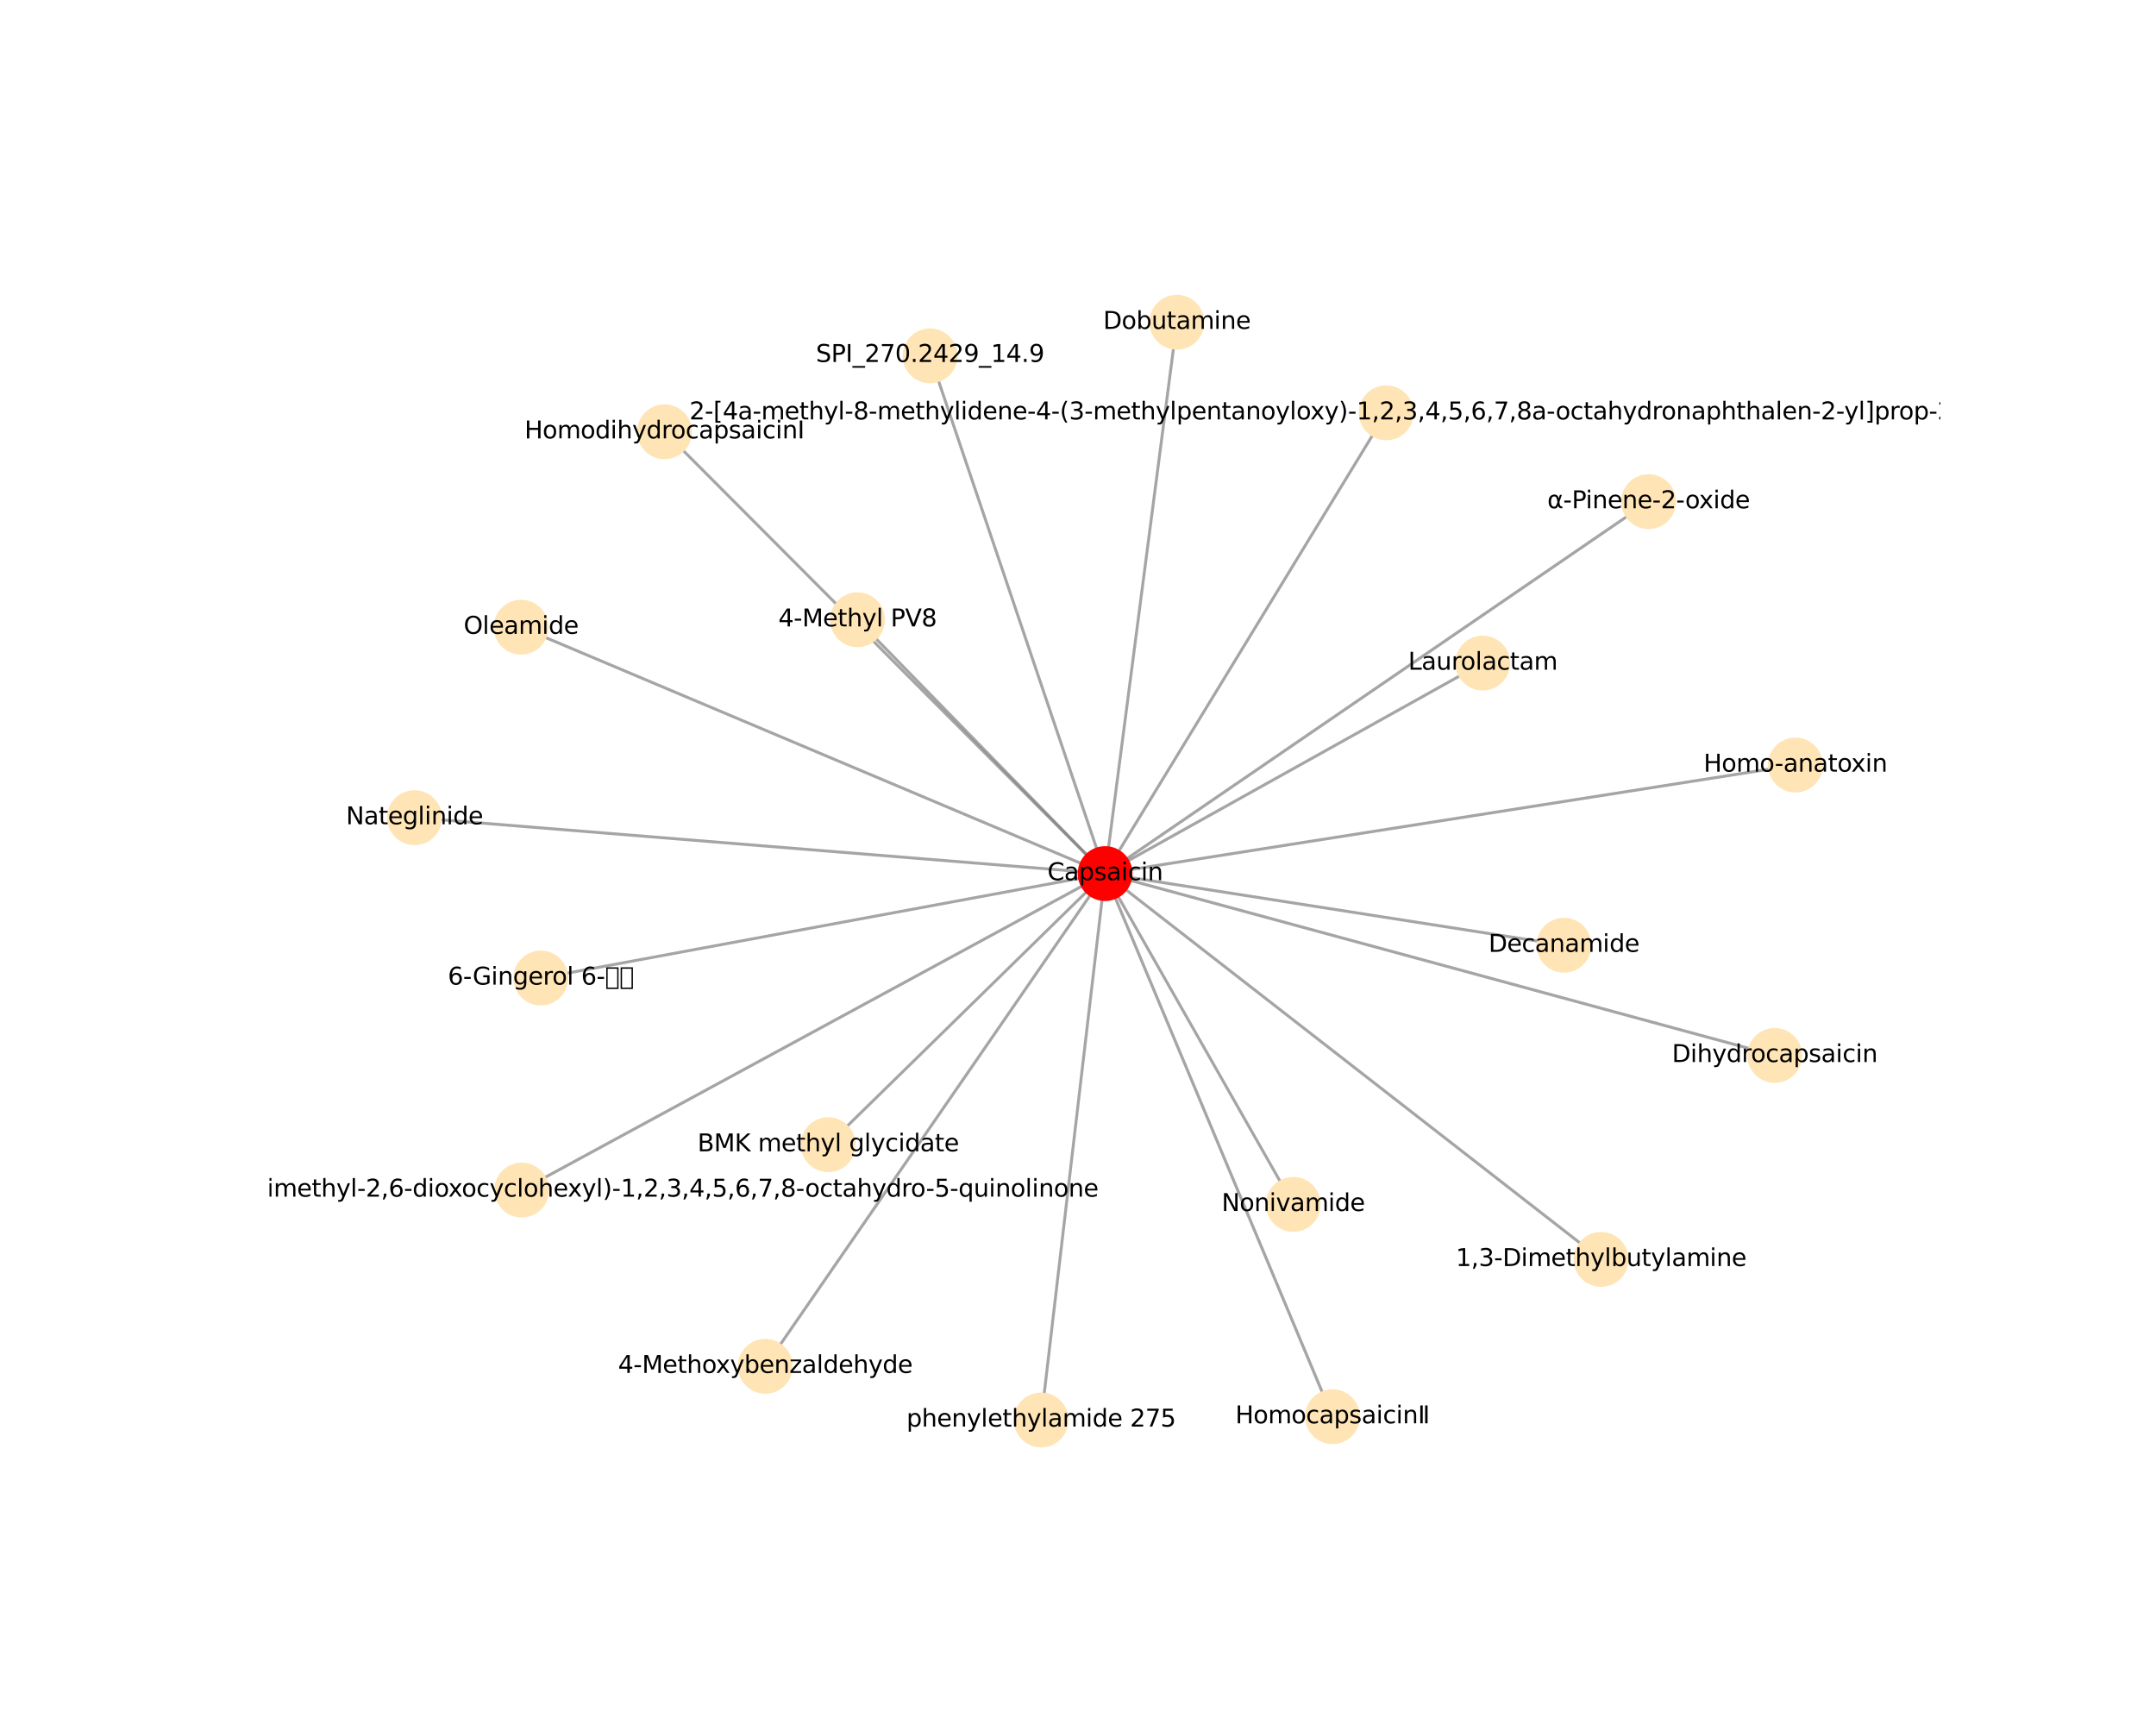<?xml version="1.0" encoding="utf-8" standalone="no"?>
<!DOCTYPE svg PUBLIC "-//W3C//DTD SVG 1.1//EN"
  "http://www.w3.org/Graphics/SVG/1.1/DTD/svg11.dtd">
<svg xmlns:xlink="http://www.w3.org/1999/xlink" width="720pt" height="576pt" viewBox="0 0 720 576" xmlns="http://www.w3.org/2000/svg" version="1.1">
 <defs>
  <style type="text/css">*{stroke-linejoin: round; stroke-linecap: butt}</style>
 </defs>
 <g id="figure_1">
  <g id="patch_1">
   <path d="M 0 576 
L 720 576 
L 720 0 
L 0 0 
z
" style="fill: #ffffff"/>
  </g>
  <g id="axes_1">
   <g id="LineCollection_1">
    <path d="M 369.059 291.703 
L 550.544 167.506 
" clip-path="url(#p7fc2956c83)" style="fill: none; stroke: #808080; stroke-opacity: 0.7; stroke-width: 0.997"/>
    <path d="M 369.059 291.703 
L 592.665 352.417 
" clip-path="url(#p7fc2956c83)" style="fill: none; stroke: #808080; stroke-opacity: 0.7; stroke-width: 0.996"/>
    <path d="M 369.059 291.703 
L 174.233 397.371 
" clip-path="url(#p7fc2956c83)" style="fill: none; stroke: #808080; stroke-opacity: 0.7; stroke-width: 0.993"/>
    <path d="M 369.059 291.703 
L 444.997 473.056 
" clip-path="url(#p7fc2956c83)" style="fill: none; stroke: #808080; stroke-opacity: 0.7; stroke-width: 0.992"/>
    <path d="M 369.059 291.703 
L 599.579 255.459 
" clip-path="url(#p7fc2956c83)" style="fill: none; stroke: #808080; stroke-opacity: 0.7; stroke-width: 0.989"/>
    <path d="M 369.059 291.703 
L 462.929 137.846 
" clip-path="url(#p7fc2956c83)" style="fill: none; stroke: #808080; stroke-opacity: 0.7; stroke-width: 0.987"/>
    <path d="M 369.059 291.703 
L 534.686 420.53 
" clip-path="url(#p7fc2956c83)" style="fill: none; stroke: #808080; stroke-opacity: 0.7; stroke-width: 0.987"/>
    <path d="M 369.059 291.703 
L 255.567 456.23 
" clip-path="url(#p7fc2956c83)" style="fill: none; stroke: #808080; stroke-opacity: 0.7; stroke-width: 0.987"/>
    <path d="M 369.059 291.703 
L 138.421 273.026 
" clip-path="url(#p7fc2956c83)" style="fill: none; stroke: #808080; stroke-opacity: 0.7; stroke-width: 0.986"/>
    <path d="M 369.059 291.703 
L 495.16 221.405 
" clip-path="url(#p7fc2956c83)" style="fill: none; stroke: #808080; stroke-opacity: 0.7; stroke-width: 0.984"/>
    <path d="M 369.059 291.703 
L 522.282 315.628 
" clip-path="url(#p7fc2956c83)" style="fill: none; stroke: #808080; stroke-opacity: 0.7; stroke-width: 0.983"/>
    <path d="M 369.059 291.703 
L 286.365 206.949 
" clip-path="url(#p7fc2956c83)" style="fill: none; stroke: #808080; stroke-opacity: 0.7; stroke-width: 0.983"/>
    <path d="M 369.059 291.703 
L 310.599 118.833 
" clip-path="url(#p7fc2956c83)" style="fill: none; stroke: #808080; stroke-opacity: 0.7; stroke-width: 0.983"/>
    <path d="M 369.059 291.703 
L 174.017 209.43 
" clip-path="url(#p7fc2956c83)" style="fill: none; stroke: #808080; stroke-opacity: 0.7; stroke-width: 0.982"/>
    <path d="M 369.059 291.703 
L 221.915 144.183 
" clip-path="url(#p7fc2956c83)" style="fill: none; stroke: #808080; stroke-opacity: 0.7; stroke-width: 0.982"/>
    <path d="M 369.059 291.703 
L 393.02 107.607 
" clip-path="url(#p7fc2956c83)" style="fill: none; stroke: #808080; stroke-opacity: 0.7; stroke-width: 0.977"/>
    <path d="M 369.059 291.703 
L 431.871 402.16 
" clip-path="url(#p7fc2956c83)" style="fill: none; stroke: #808080; stroke-opacity: 0.7; stroke-width: 0.976"/>
    <path d="M 369.059 291.703 
L 180.605 326.573 
" clip-path="url(#p7fc2956c83)" style="fill: none; stroke: #808080; stroke-opacity: 0.7; stroke-width: 0.974"/>
    <path d="M 369.059 291.703 
L 276.58 382.23 
" clip-path="url(#p7fc2956c83)" style="fill: none; stroke: #808080; stroke-opacity: 0.7; stroke-width: 0.974"/>
    <path d="M 369.059 291.703 
L 347.682 474.153 
" clip-path="url(#p7fc2956c83)" style="fill: none; stroke: #808080; stroke-opacity: 0.7; stroke-width: 0.973"/>
   </g>
   <g id="PathCollection_1">
    <defs>
     <path id="C0_0_fc628e49d2" d="M 0 8.66 
C 2.297 8.66 4.5 7.748 6.124 6.124 
C 7.748 4.5 8.66 2.297 8.66 -0 
C 8.66 -2.297 7.748 -4.5 6.124 -6.124 
C 4.5 -7.748 2.297 -8.66 0 -8.66 
C -2.297 -8.66 -4.5 -7.748 -6.124 -6.124 
C -7.748 -4.5 -8.66 -2.297 -8.66 0 
C -8.66 2.297 -7.748 4.5 -6.124 6.124 
C -4.5 7.748 -2.297 8.66 0 8.66 
z
"/>
    </defs>
    <g clip-path="url(#p7fc2956c83)">
     <use xlink:href="#C0_0_fc628e49d2" x="369.059" y="291.703" style="fill: #ff0000; stroke: #ff0000"/>
    </g>
    <g clip-path="url(#p7fc2956c83)">
     <use xlink:href="#C0_0_fc628e49d2" x="550.544" y="167.506" style="fill: #ffe4b5; stroke: #ffe4b5"/>
    </g>
    <g clip-path="url(#p7fc2956c83)">
     <use xlink:href="#C0_0_fc628e49d2" x="592.665" y="352.417" style="fill: #ffe4b5; stroke: #ffe4b5"/>
    </g>
    <g clip-path="url(#p7fc2956c83)">
     <use xlink:href="#C0_0_fc628e49d2" x="174.233" y="397.371" style="fill: #ffe4b5; stroke: #ffe4b5"/>
    </g>
    <g clip-path="url(#p7fc2956c83)">
     <use xlink:href="#C0_0_fc628e49d2" x="444.997" y="473.056" style="fill: #ffe4b5; stroke: #ffe4b5"/>
    </g>
    <g clip-path="url(#p7fc2956c83)">
     <use xlink:href="#C0_0_fc628e49d2" x="599.579" y="255.459" style="fill: #ffe4b5; stroke: #ffe4b5"/>
    </g>
    <g clip-path="url(#p7fc2956c83)">
     <use xlink:href="#C0_0_fc628e49d2" x="462.929" y="137.846" style="fill: #ffe4b5; stroke: #ffe4b5"/>
    </g>
    <g clip-path="url(#p7fc2956c83)">
     <use xlink:href="#C0_0_fc628e49d2" x="534.686" y="420.53" style="fill: #ffe4b5; stroke: #ffe4b5"/>
    </g>
    <g clip-path="url(#p7fc2956c83)">
     <use xlink:href="#C0_0_fc628e49d2" x="255.567" y="456.23" style="fill: #ffe4b5; stroke: #ffe4b5"/>
    </g>
    <g clip-path="url(#p7fc2956c83)">
     <use xlink:href="#C0_0_fc628e49d2" x="138.421" y="273.026" style="fill: #ffe4b5; stroke: #ffe4b5"/>
    </g>
    <g clip-path="url(#p7fc2956c83)">
     <use xlink:href="#C0_0_fc628e49d2" x="495.16" y="221.405" style="fill: #ffe4b5; stroke: #ffe4b5"/>
    </g>
    <g clip-path="url(#p7fc2956c83)">
     <use xlink:href="#C0_0_fc628e49d2" x="522.282" y="315.628" style="fill: #ffe4b5; stroke: #ffe4b5"/>
    </g>
    <g clip-path="url(#p7fc2956c83)">
     <use xlink:href="#C0_0_fc628e49d2" x="286.365" y="206.949" style="fill: #ffe4b5; stroke: #ffe4b5"/>
    </g>
    <g clip-path="url(#p7fc2956c83)">
     <use xlink:href="#C0_0_fc628e49d2" x="310.599" y="118.833" style="fill: #ffe4b5; stroke: #ffe4b5"/>
    </g>
    <g clip-path="url(#p7fc2956c83)">
     <use xlink:href="#C0_0_fc628e49d2" x="174.017" y="209.43" style="fill: #ffe4b5; stroke: #ffe4b5"/>
    </g>
    <g clip-path="url(#p7fc2956c83)">
     <use xlink:href="#C0_0_fc628e49d2" x="221.915" y="144.183" style="fill: #ffe4b5; stroke: #ffe4b5"/>
    </g>
    <g clip-path="url(#p7fc2956c83)">
     <use xlink:href="#C0_0_fc628e49d2" x="393.02" y="107.607" style="fill: #ffe4b5; stroke: #ffe4b5"/>
    </g>
    <g clip-path="url(#p7fc2956c83)">
     <use xlink:href="#C0_0_fc628e49d2" x="431.871" y="402.16" style="fill: #ffe4b5; stroke: #ffe4b5"/>
    </g>
    <g clip-path="url(#p7fc2956c83)">
     <use xlink:href="#C0_0_fc628e49d2" x="180.605" y="326.573" style="fill: #ffe4b5; stroke: #ffe4b5"/>
    </g>
    <g clip-path="url(#p7fc2956c83)">
     <use xlink:href="#C0_0_fc628e49d2" x="276.58" y="382.23" style="fill: #ffe4b5; stroke: #ffe4b5"/>
    </g>
    <g clip-path="url(#p7fc2956c83)">
     <use xlink:href="#C0_0_fc628e49d2" x="347.682" y="474.153" style="fill: #ffe4b5; stroke: #ffe4b5"/>
    </g>
   </g>
   <g id="text_1">
    <g clip-path="url(#p7fc2956c83)">
     <!-- Capsaicin -->
     <g transform="translate(349.784 293.911) scale(0.08 -0.08)">
      <defs>
       <path id="DejaVuSans-43" d="M 4122 4306 
L 4122 3641 
Q 3803 3938 3442 4084 
Q 3081 4231 2675 4231 
Q 1875 4231 1450 3742 
Q 1025 3253 1025 2328 
Q 1025 1406 1450 917 
Q 1875 428 2675 428 
Q 3081 428 3442 575 
Q 3803 722 4122 1019 
L 4122 359 
Q 3791 134 3420 21 
Q 3050 -91 2638 -91 
Q 1578 -91 968 557 
Q 359 1206 359 2328 
Q 359 3453 968 4101 
Q 1578 4750 2638 4750 
Q 3056 4750 3426 4639 
Q 3797 4528 4122 4306 
z
" transform="scale(0.016)"/>
       <path id="DejaVuSans-61" d="M 2194 1759 
Q 1497 1759 1228 1600 
Q 959 1441 959 1056 
Q 959 750 1161 570 
Q 1363 391 1709 391 
Q 2188 391 2477 730 
Q 2766 1069 2766 1631 
L 2766 1759 
L 2194 1759 
z
M 3341 1997 
L 3341 0 
L 2766 0 
L 2766 531 
Q 2569 213 2275 61 
Q 1981 -91 1556 -91 
Q 1019 -91 701 211 
Q 384 513 384 1019 
Q 384 1609 779 1909 
Q 1175 2209 1959 2209 
L 2766 2209 
L 2766 2266 
Q 2766 2663 2505 2880 
Q 2244 3097 1772 3097 
Q 1472 3097 1187 3025 
Q 903 2953 641 2809 
L 641 3341 
Q 956 3463 1253 3523 
Q 1550 3584 1831 3584 
Q 2591 3584 2966 3190 
Q 3341 2797 3341 1997 
z
" transform="scale(0.016)"/>
       <path id="DejaVuSans-70" d="M 1159 525 
L 1159 -1331 
L 581 -1331 
L 581 3500 
L 1159 3500 
L 1159 2969 
Q 1341 3281 1617 3432 
Q 1894 3584 2278 3584 
Q 2916 3584 3314 3078 
Q 3713 2572 3713 1747 
Q 3713 922 3314 415 
Q 2916 -91 2278 -91 
Q 1894 -91 1617 61 
Q 1341 213 1159 525 
z
M 3116 1747 
Q 3116 2381 2855 2742 
Q 2594 3103 2138 3103 
Q 1681 3103 1420 2742 
Q 1159 2381 1159 1747 
Q 1159 1113 1420 752 
Q 1681 391 2138 391 
Q 2594 391 2855 752 
Q 3116 1113 3116 1747 
z
" transform="scale(0.016)"/>
       <path id="DejaVuSans-73" d="M 2834 3397 
L 2834 2853 
Q 2591 2978 2328 3040 
Q 2066 3103 1784 3103 
Q 1356 3103 1142 2972 
Q 928 2841 928 2578 
Q 928 2378 1081 2264 
Q 1234 2150 1697 2047 
L 1894 2003 
Q 2506 1872 2764 1633 
Q 3022 1394 3022 966 
Q 3022 478 2636 193 
Q 2250 -91 1575 -91 
Q 1294 -91 989 -36 
Q 684 19 347 128 
L 347 722 
Q 666 556 975 473 
Q 1284 391 1588 391 
Q 1994 391 2212 530 
Q 2431 669 2431 922 
Q 2431 1156 2273 1281 
Q 2116 1406 1581 1522 
L 1381 1569 
Q 847 1681 609 1914 
Q 372 2147 372 2553 
Q 372 3047 722 3315 
Q 1072 3584 1716 3584 
Q 2034 3584 2315 3537 
Q 2597 3491 2834 3397 
z
" transform="scale(0.016)"/>
       <path id="DejaVuSans-69" d="M 603 3500 
L 1178 3500 
L 1178 0 
L 603 0 
L 603 3500 
z
M 603 4863 
L 1178 4863 
L 1178 4134 
L 603 4134 
L 603 4863 
z
" transform="scale(0.016)"/>
       <path id="DejaVuSans-63" d="M 3122 3366 
L 3122 2828 
Q 2878 2963 2633 3030 
Q 2388 3097 2138 3097 
Q 1578 3097 1268 2742 
Q 959 2388 959 1747 
Q 959 1106 1268 751 
Q 1578 397 2138 397 
Q 2388 397 2633 464 
Q 2878 531 3122 666 
L 3122 134 
Q 2881 22 2623 -34 
Q 2366 -91 2075 -91 
Q 1284 -91 818 406 
Q 353 903 353 1747 
Q 353 2603 823 3093 
Q 1294 3584 2113 3584 
Q 2378 3584 2631 3529 
Q 2884 3475 3122 3366 
z
" transform="scale(0.016)"/>
       <path id="DejaVuSans-6e" d="M 3513 2113 
L 3513 0 
L 2938 0 
L 2938 2094 
Q 2938 2591 2744 2837 
Q 2550 3084 2163 3084 
Q 1697 3084 1428 2787 
Q 1159 2491 1159 1978 
L 1159 0 
L 581 0 
L 581 3500 
L 1159 3500 
L 1159 2956 
Q 1366 3272 1645 3428 
Q 1925 3584 2291 3584 
Q 2894 3584 3203 3211 
Q 3513 2838 3513 2113 
z
" transform="scale(0.016)"/>
      </defs>
      <use xlink:href="#DejaVuSans-43"/>
      <use xlink:href="#DejaVuSans-61" x="69.824"/>
      <use xlink:href="#DejaVuSans-70" x="131.104"/>
      <use xlink:href="#DejaVuSans-73" x="194.58"/>
      <use xlink:href="#DejaVuSans-61" x="246.68"/>
      <use xlink:href="#DejaVuSans-69" x="307.959"/>
      <use xlink:href="#DejaVuSans-63" x="335.742"/>
      <use xlink:href="#DejaVuSans-69" x="390.723"/>
      <use xlink:href="#DejaVuSans-6e" x="418.506"/>
     </g>
    </g>
   </g>
   <g id="text_2">
    <g clip-path="url(#p7fc2956c83)">
     <!-- α-Pinene-2-oxide -->
     <g transform="translate(516.73 169.714) scale(0.08 -0.08)">
      <defs>
       <path id="DejaVuSans-3b1" d="M 2644 1628 
L 2506 2350 
Q 2366 3091 1809 3091 
Q 1391 3091 1200 2747 
Q 959 2316 959 1747 
Q 959 1059 1194 731 
Q 1431 397 1809 397 
Q 2228 397 2453 1063 
L 2644 1628 
z
M 2966 2584 
L 3275 3500 
L 3788 3500 
L 3147 1603 
L 3272 919 
Q 3300 766 3409 638 
Q 3538 488 3638 488 
L 3913 488 
L 3913 0 
L 3569 0 
Q 3275 0 3013 263 
Q 2884 394 2831 669 
Q 2688 322 2394 50 
Q 2256 -78 1809 -78 
Q 1075 -78 719 397 
Q 353 888 353 1747 
Q 353 2666 750 3097 
Q 1191 3578 1809 3578 
Q 2781 3578 2966 2584 
z
" transform="scale(0.016)"/>
       <path id="DejaVuSans-2d" d="M 313 2009 
L 1997 2009 
L 1997 1497 
L 313 1497 
L 313 2009 
z
" transform="scale(0.016)"/>
       <path id="DejaVuSans-50" d="M 1259 4147 
L 1259 2394 
L 2053 2394 
Q 2494 2394 2734 2622 
Q 2975 2850 2975 3272 
Q 2975 3691 2734 3919 
Q 2494 4147 2053 4147 
L 1259 4147 
z
M 628 4666 
L 2053 4666 
Q 2838 4666 3239 4311 
Q 3641 3956 3641 3272 
Q 3641 2581 3239 2228 
Q 2838 1875 2053 1875 
L 1259 1875 
L 1259 0 
L 628 0 
L 628 4666 
z
" transform="scale(0.016)"/>
       <path id="DejaVuSans-65" d="M 3597 1894 
L 3597 1613 
L 953 1613 
Q 991 1019 1311 708 
Q 1631 397 2203 397 
Q 2534 397 2845 478 
Q 3156 559 3463 722 
L 3463 178 
Q 3153 47 2828 -22 
Q 2503 -91 2169 -91 
Q 1331 -91 842 396 
Q 353 884 353 1716 
Q 353 2575 817 3079 
Q 1281 3584 2069 3584 
Q 2775 3584 3186 3129 
Q 3597 2675 3597 1894 
z
M 3022 2063 
Q 3016 2534 2758 2815 
Q 2500 3097 2075 3097 
Q 1594 3097 1305 2825 
Q 1016 2553 972 2059 
L 3022 2063 
z
" transform="scale(0.016)"/>
       <path id="DejaVuSans-32" d="M 1228 531 
L 3431 531 
L 3431 0 
L 469 0 
L 469 531 
Q 828 903 1448 1529 
Q 2069 2156 2228 2338 
Q 2531 2678 2651 2914 
Q 2772 3150 2772 3378 
Q 2772 3750 2511 3984 
Q 2250 4219 1831 4219 
Q 1534 4219 1204 4116 
Q 875 4013 500 3803 
L 500 4441 
Q 881 4594 1212 4672 
Q 1544 4750 1819 4750 
Q 2544 4750 2975 4387 
Q 3406 4025 3406 3419 
Q 3406 3131 3298 2873 
Q 3191 2616 2906 2266 
Q 2828 2175 2409 1742 
Q 1991 1309 1228 531 
z
" transform="scale(0.016)"/>
       <path id="DejaVuSans-6f" d="M 1959 3097 
Q 1497 3097 1228 2736 
Q 959 2375 959 1747 
Q 959 1119 1226 758 
Q 1494 397 1959 397 
Q 2419 397 2687 759 
Q 2956 1122 2956 1747 
Q 2956 2369 2687 2733 
Q 2419 3097 1959 3097 
z
M 1959 3584 
Q 2709 3584 3137 3096 
Q 3566 2609 3566 1747 
Q 3566 888 3137 398 
Q 2709 -91 1959 -91 
Q 1206 -91 779 398 
Q 353 888 353 1747 
Q 353 2609 779 3096 
Q 1206 3584 1959 3584 
z
" transform="scale(0.016)"/>
       <path id="DejaVuSans-78" d="M 3513 3500 
L 2247 1797 
L 3578 0 
L 2900 0 
L 1881 1375 
L 863 0 
L 184 0 
L 1544 1831 
L 300 3500 
L 978 3500 
L 1906 2253 
L 2834 3500 
L 3513 3500 
z
" transform="scale(0.016)"/>
       <path id="DejaVuSans-64" d="M 2906 2969 
L 2906 4863 
L 3481 4863 
L 3481 0 
L 2906 0 
L 2906 525 
Q 2725 213 2448 61 
Q 2172 -91 1784 -91 
Q 1150 -91 751 415 
Q 353 922 353 1747 
Q 353 2572 751 3078 
Q 1150 3584 1784 3584 
Q 2172 3584 2448 3432 
Q 2725 3281 2906 2969 
z
M 947 1747 
Q 947 1113 1208 752 
Q 1469 391 1925 391 
Q 2381 391 2643 752 
Q 2906 1113 2906 1747 
Q 2906 2381 2643 2742 
Q 2381 3103 1925 3103 
Q 1469 3103 1208 2742 
Q 947 2381 947 1747 
z
" transform="scale(0.016)"/>
      </defs>
      <use xlink:href="#DejaVuSans-3b1"/>
      <use xlink:href="#DejaVuSans-2d" x="65.918"/>
      <use xlink:href="#DejaVuSans-50" x="102.002"/>
      <use xlink:href="#DejaVuSans-69" x="160.055"/>
      <use xlink:href="#DejaVuSans-6e" x="187.838"/>
      <use xlink:href="#DejaVuSans-65" x="251.217"/>
      <use xlink:href="#DejaVuSans-6e" x="312.74"/>
      <use xlink:href="#DejaVuSans-65" x="376.119"/>
      <use xlink:href="#DejaVuSans-2d" x="437.643"/>
      <use xlink:href="#DejaVuSans-32" x="473.727"/>
      <use xlink:href="#DejaVuSans-2d" x="537.35"/>
      <use xlink:href="#DejaVuSans-6f" x="575.309"/>
      <use xlink:href="#DejaVuSans-78" x="633.365"/>
      <use xlink:href="#DejaVuSans-69" x="692.545"/>
      <use xlink:href="#DejaVuSans-64" x="720.328"/>
      <use xlink:href="#DejaVuSans-65" x="783.805"/>
     </g>
    </g>
   </g>
   <g id="text_3">
    <g clip-path="url(#p7fc2956c83)">
     <!-- Dihydrocapsaicin -->
     <g transform="translate(558.348 354.625) scale(0.08 -0.08)">
      <defs>
       <path id="DejaVuSans-44" d="M 1259 4147 
L 1259 519 
L 2022 519 
Q 2988 519 3436 956 
Q 3884 1394 3884 2338 
Q 3884 3275 3436 3711 
Q 2988 4147 2022 4147 
L 1259 4147 
z
M 628 4666 
L 1925 4666 
Q 3281 4666 3915 4102 
Q 4550 3538 4550 2338 
Q 4550 1131 3912 565 
Q 3275 0 1925 0 
L 628 0 
L 628 4666 
z
" transform="scale(0.016)"/>
       <path id="DejaVuSans-68" d="M 3513 2113 
L 3513 0 
L 2938 0 
L 2938 2094 
Q 2938 2591 2744 2837 
Q 2550 3084 2163 3084 
Q 1697 3084 1428 2787 
Q 1159 2491 1159 1978 
L 1159 0 
L 581 0 
L 581 4863 
L 1159 4863 
L 1159 2956 
Q 1366 3272 1645 3428 
Q 1925 3584 2291 3584 
Q 2894 3584 3203 3211 
Q 3513 2838 3513 2113 
z
" transform="scale(0.016)"/>
       <path id="DejaVuSans-79" d="M 2059 -325 
Q 1816 -950 1584 -1140 
Q 1353 -1331 966 -1331 
L 506 -1331 
L 506 -850 
L 844 -850 
Q 1081 -850 1212 -737 
Q 1344 -625 1503 -206 
L 1606 56 
L 191 3500 
L 800 3500 
L 1894 763 
L 2988 3500 
L 3597 3500 
L 2059 -325 
z
" transform="scale(0.016)"/>
       <path id="DejaVuSans-72" d="M 2631 2963 
Q 2534 3019 2420 3045 
Q 2306 3072 2169 3072 
Q 1681 3072 1420 2755 
Q 1159 2438 1159 1844 
L 1159 0 
L 581 0 
L 581 3500 
L 1159 3500 
L 1159 2956 
Q 1341 3275 1631 3429 
Q 1922 3584 2338 3584 
Q 2397 3584 2469 3576 
Q 2541 3569 2628 3553 
L 2631 2963 
z
" transform="scale(0.016)"/>
      </defs>
      <use xlink:href="#DejaVuSans-44"/>
      <use xlink:href="#DejaVuSans-69" x="77.002"/>
      <use xlink:href="#DejaVuSans-68" x="104.785"/>
      <use xlink:href="#DejaVuSans-79" x="168.164"/>
      <use xlink:href="#DejaVuSans-64" x="227.344"/>
      <use xlink:href="#DejaVuSans-72" x="290.82"/>
      <use xlink:href="#DejaVuSans-6f" x="329.684"/>
      <use xlink:href="#DejaVuSans-63" x="390.865"/>
      <use xlink:href="#DejaVuSans-61" x="445.846"/>
      <use xlink:href="#DejaVuSans-70" x="507.125"/>
      <use xlink:href="#DejaVuSans-73" x="570.602"/>
      <use xlink:href="#DejaVuSans-61" x="622.701"/>
      <use xlink:href="#DejaVuSans-69" x="683.98"/>
      <use xlink:href="#DejaVuSans-63" x="711.764"/>
      <use xlink:href="#DejaVuSans-69" x="766.744"/>
      <use xlink:href="#DejaVuSans-6e" x="794.527"/>
     </g>
    </g>
   </g>
   <g id="text_4">
    <g clip-path="url(#p7fc2956c83)">
     <!-- 7,7-dimethyl-3-spiro(4,4,-dimethyl-2,6-dioxocyclohexyl)-1,2,3,4,5,6,7,8-octahydro-5-quinolinone -->
     <g transform="translate(-18.329 399.579) scale(0.08 -0.08)">
      <defs>
       <path id="DejaVuSans-37" d="M 525 4666 
L 3525 4666 
L 3525 4397 
L 1831 0 
L 1172 0 
L 2766 4134 
L 525 4134 
L 525 4666 
z
" transform="scale(0.016)"/>
       <path id="DejaVuSans-2c" d="M 750 794 
L 1409 794 
L 1409 256 
L 897 -744 
L 494 -744 
L 750 256 
L 750 794 
z
" transform="scale(0.016)"/>
       <path id="DejaVuSans-6d" d="M 3328 2828 
Q 3544 3216 3844 3400 
Q 4144 3584 4550 3584 
Q 5097 3584 5394 3201 
Q 5691 2819 5691 2113 
L 5691 0 
L 5113 0 
L 5113 2094 
Q 5113 2597 4934 2840 
Q 4756 3084 4391 3084 
Q 3944 3084 3684 2787 
Q 3425 2491 3425 1978 
L 3425 0 
L 2847 0 
L 2847 2094 
Q 2847 2600 2669 2842 
Q 2491 3084 2119 3084 
Q 1678 3084 1418 2786 
Q 1159 2488 1159 1978 
L 1159 0 
L 581 0 
L 581 3500 
L 1159 3500 
L 1159 2956 
Q 1356 3278 1631 3431 
Q 1906 3584 2284 3584 
Q 2666 3584 2933 3390 
Q 3200 3197 3328 2828 
z
" transform="scale(0.016)"/>
       <path id="DejaVuSans-74" d="M 1172 4494 
L 1172 3500 
L 2356 3500 
L 2356 3053 
L 1172 3053 
L 1172 1153 
Q 1172 725 1289 603 
Q 1406 481 1766 481 
L 2356 481 
L 2356 0 
L 1766 0 
Q 1100 0 847 248 
Q 594 497 594 1153 
L 594 3053 
L 172 3053 
L 172 3500 
L 594 3500 
L 594 4494 
L 1172 4494 
z
" transform="scale(0.016)"/>
       <path id="DejaVuSans-6c" d="M 603 4863 
L 1178 4863 
L 1178 0 
L 603 0 
L 603 4863 
z
" transform="scale(0.016)"/>
       <path id="DejaVuSans-33" d="M 2597 2516 
Q 3050 2419 3304 2112 
Q 3559 1806 3559 1356 
Q 3559 666 3084 287 
Q 2609 -91 1734 -91 
Q 1441 -91 1130 -33 
Q 819 25 488 141 
L 488 750 
Q 750 597 1062 519 
Q 1375 441 1716 441 
Q 2309 441 2620 675 
Q 2931 909 2931 1356 
Q 2931 1769 2642 2001 
Q 2353 2234 1838 2234 
L 1294 2234 
L 1294 2753 
L 1863 2753 
Q 2328 2753 2575 2939 
Q 2822 3125 2822 3475 
Q 2822 3834 2567 4026 
Q 2313 4219 1838 4219 
Q 1578 4219 1281 4162 
Q 984 4106 628 3988 
L 628 4550 
Q 988 4650 1302 4700 
Q 1616 4750 1894 4750 
Q 2613 4750 3031 4423 
Q 3450 4097 3450 3541 
Q 3450 3153 3228 2886 
Q 3006 2619 2597 2516 
z
" transform="scale(0.016)"/>
       <path id="DejaVuSans-28" d="M 1984 4856 
Q 1566 4138 1362 3434 
Q 1159 2731 1159 2009 
Q 1159 1288 1364 580 
Q 1569 -128 1984 -844 
L 1484 -844 
Q 1016 -109 783 600 
Q 550 1309 550 2009 
Q 550 2706 781 3412 
Q 1013 4119 1484 4856 
L 1984 4856 
z
" transform="scale(0.016)"/>
       <path id="DejaVuSans-34" d="M 2419 4116 
L 825 1625 
L 2419 1625 
L 2419 4116 
z
M 2253 4666 
L 3047 4666 
L 3047 1625 
L 3713 1625 
L 3713 1100 
L 3047 1100 
L 3047 0 
L 2419 0 
L 2419 1100 
L 313 1100 
L 313 1709 
L 2253 4666 
z
" transform="scale(0.016)"/>
       <path id="DejaVuSans-36" d="M 2113 2584 
Q 1688 2584 1439 2293 
Q 1191 2003 1191 1497 
Q 1191 994 1439 701 
Q 1688 409 2113 409 
Q 2538 409 2786 701 
Q 3034 994 3034 1497 
Q 3034 2003 2786 2293 
Q 2538 2584 2113 2584 
z
M 3366 4563 
L 3366 3988 
Q 3128 4100 2886 4159 
Q 2644 4219 2406 4219 
Q 1781 4219 1451 3797 
Q 1122 3375 1075 2522 
Q 1259 2794 1537 2939 
Q 1816 3084 2150 3084 
Q 2853 3084 3261 2657 
Q 3669 2231 3669 1497 
Q 3669 778 3244 343 
Q 2819 -91 2113 -91 
Q 1303 -91 875 529 
Q 447 1150 447 2328 
Q 447 3434 972 4092 
Q 1497 4750 2381 4750 
Q 2619 4750 2861 4703 
Q 3103 4656 3366 4563 
z
" transform="scale(0.016)"/>
       <path id="DejaVuSans-29" d="M 513 4856 
L 1013 4856 
Q 1481 4119 1714 3412 
Q 1947 2706 1947 2009 
Q 1947 1309 1714 600 
Q 1481 -109 1013 -844 
L 513 -844 
Q 928 -128 1133 580 
Q 1338 1288 1338 2009 
Q 1338 2731 1133 3434 
Q 928 4138 513 4856 
z
" transform="scale(0.016)"/>
       <path id="DejaVuSans-31" d="M 794 531 
L 1825 531 
L 1825 4091 
L 703 3866 
L 703 4441 
L 1819 4666 
L 2450 4666 
L 2450 531 
L 3481 531 
L 3481 0 
L 794 0 
L 794 531 
z
" transform="scale(0.016)"/>
       <path id="DejaVuSans-35" d="M 691 4666 
L 3169 4666 
L 3169 4134 
L 1269 4134 
L 1269 2991 
Q 1406 3038 1543 3061 
Q 1681 3084 1819 3084 
Q 2600 3084 3056 2656 
Q 3513 2228 3513 1497 
Q 3513 744 3044 326 
Q 2575 -91 1722 -91 
Q 1428 -91 1123 -41 
Q 819 9 494 109 
L 494 744 
Q 775 591 1075 516 
Q 1375 441 1709 441 
Q 2250 441 2565 725 
Q 2881 1009 2881 1497 
Q 2881 1984 2565 2268 
Q 2250 2553 1709 2553 
Q 1456 2553 1204 2497 
Q 953 2441 691 2322 
L 691 4666 
z
" transform="scale(0.016)"/>
       <path id="DejaVuSans-38" d="M 2034 2216 
Q 1584 2216 1326 1975 
Q 1069 1734 1069 1313 
Q 1069 891 1326 650 
Q 1584 409 2034 409 
Q 2484 409 2743 651 
Q 3003 894 3003 1313 
Q 3003 1734 2745 1975 
Q 2488 2216 2034 2216 
z
M 1403 2484 
Q 997 2584 770 2862 
Q 544 3141 544 3541 
Q 544 4100 942 4425 
Q 1341 4750 2034 4750 
Q 2731 4750 3128 4425 
Q 3525 4100 3525 3541 
Q 3525 3141 3298 2862 
Q 3072 2584 2669 2484 
Q 3125 2378 3379 2068 
Q 3634 1759 3634 1313 
Q 3634 634 3220 271 
Q 2806 -91 2034 -91 
Q 1263 -91 848 271 
Q 434 634 434 1313 
Q 434 1759 690 2068 
Q 947 2378 1403 2484 
z
M 1172 3481 
Q 1172 3119 1398 2916 
Q 1625 2713 2034 2713 
Q 2441 2713 2670 2916 
Q 2900 3119 2900 3481 
Q 2900 3844 2670 4047 
Q 2441 4250 2034 4250 
Q 1625 4250 1398 4047 
Q 1172 3844 1172 3481 
z
" transform="scale(0.016)"/>
       <path id="DejaVuSans-71" d="M 947 1747 
Q 947 1113 1208 752 
Q 1469 391 1925 391 
Q 2381 391 2643 752 
Q 2906 1113 2906 1747 
Q 2906 2381 2643 2742 
Q 2381 3103 1925 3103 
Q 1469 3103 1208 2742 
Q 947 2381 947 1747 
z
M 2906 525 
Q 2725 213 2448 61 
Q 2172 -91 1784 -91 
Q 1150 -91 751 415 
Q 353 922 353 1747 
Q 353 2572 751 3078 
Q 1150 3584 1784 3584 
Q 2172 3584 2448 3432 
Q 2725 3281 2906 2969 
L 2906 3500 
L 3481 3500 
L 3481 -1331 
L 2906 -1331 
L 2906 525 
z
" transform="scale(0.016)"/>
       <path id="DejaVuSans-75" d="M 544 1381 
L 544 3500 
L 1119 3500 
L 1119 1403 
Q 1119 906 1312 657 
Q 1506 409 1894 409 
Q 2359 409 2629 706 
Q 2900 1003 2900 1516 
L 2900 3500 
L 3475 3500 
L 3475 0 
L 2900 0 
L 2900 538 
Q 2691 219 2414 64 
Q 2138 -91 1772 -91 
Q 1169 -91 856 284 
Q 544 659 544 1381 
z
M 1991 3584 
L 1991 3584 
z
" transform="scale(0.016)"/>
      </defs>
      <use xlink:href="#DejaVuSans-37"/>
      <use xlink:href="#DejaVuSans-2c" x="63.623"/>
      <use xlink:href="#DejaVuSans-37" x="95.41"/>
      <use xlink:href="#DejaVuSans-2d" x="159.033"/>
      <use xlink:href="#DejaVuSans-64" x="195.117"/>
      <use xlink:href="#DejaVuSans-69" x="258.594"/>
      <use xlink:href="#DejaVuSans-6d" x="286.377"/>
      <use xlink:href="#DejaVuSans-65" x="383.789"/>
      <use xlink:href="#DejaVuSans-74" x="445.312"/>
      <use xlink:href="#DejaVuSans-68" x="484.521"/>
      <use xlink:href="#DejaVuSans-79" x="547.9"/>
      <use xlink:href="#DejaVuSans-6c" x="607.08"/>
      <use xlink:href="#DejaVuSans-2d" x="634.863"/>
      <use xlink:href="#DejaVuSans-33" x="670.947"/>
      <use xlink:href="#DejaVuSans-2d" x="734.57"/>
      <use xlink:href="#DejaVuSans-73" x="770.654"/>
      <use xlink:href="#DejaVuSans-70" x="822.754"/>
      <use xlink:href="#DejaVuSans-69" x="886.23"/>
      <use xlink:href="#DejaVuSans-72" x="914.014"/>
      <use xlink:href="#DejaVuSans-6f" x="952.877"/>
      <use xlink:href="#DejaVuSans-28" x="1014.059"/>
      <use xlink:href="#DejaVuSans-34" x="1053.072"/>
      <use xlink:href="#DejaVuSans-2c" x="1116.695"/>
      <use xlink:href="#DejaVuSans-34" x="1148.482"/>
      <use xlink:href="#DejaVuSans-2c" x="1212.105"/>
      <use xlink:href="#DejaVuSans-2d" x="1243.893"/>
      <use xlink:href="#DejaVuSans-64" x="1279.977"/>
      <use xlink:href="#DejaVuSans-69" x="1343.453"/>
      <use xlink:href="#DejaVuSans-6d" x="1371.236"/>
      <use xlink:href="#DejaVuSans-65" x="1468.648"/>
      <use xlink:href="#DejaVuSans-74" x="1530.172"/>
      <use xlink:href="#DejaVuSans-68" x="1569.381"/>
      <use xlink:href="#DejaVuSans-79" x="1632.76"/>
      <use xlink:href="#DejaVuSans-6c" x="1691.939"/>
      <use xlink:href="#DejaVuSans-2d" x="1719.723"/>
      <use xlink:href="#DejaVuSans-32" x="1755.807"/>
      <use xlink:href="#DejaVuSans-2c" x="1819.43"/>
      <use xlink:href="#DejaVuSans-36" x="1851.217"/>
      <use xlink:href="#DejaVuSans-2d" x="1914.84"/>
      <use xlink:href="#DejaVuSans-64" x="1950.924"/>
      <use xlink:href="#DejaVuSans-69" x="2014.4"/>
      <use xlink:href="#DejaVuSans-6f" x="2042.184"/>
      <use xlink:href="#DejaVuSans-78" x="2100.24"/>
      <use xlink:href="#DejaVuSans-6f" x="2156.295"/>
      <use xlink:href="#DejaVuSans-63" x="2217.477"/>
      <use xlink:href="#DejaVuSans-79" x="2272.457"/>
      <use xlink:href="#DejaVuSans-63" x="2331.637"/>
      <use xlink:href="#DejaVuSans-6c" x="2386.617"/>
      <use xlink:href="#DejaVuSans-6f" x="2414.4"/>
      <use xlink:href="#DejaVuSans-68" x="2475.582"/>
      <use xlink:href="#DejaVuSans-65" x="2538.961"/>
      <use xlink:href="#DejaVuSans-78" x="2598.734"/>
      <use xlink:href="#DejaVuSans-79" x="2657.914"/>
      <use xlink:href="#DejaVuSans-6c" x="2717.094"/>
      <use xlink:href="#DejaVuSans-29" x="2744.877"/>
      <use xlink:href="#DejaVuSans-2d" x="2783.891"/>
      <use xlink:href="#DejaVuSans-31" x="2819.975"/>
      <use xlink:href="#DejaVuSans-2c" x="2883.598"/>
      <use xlink:href="#DejaVuSans-32" x="2915.385"/>
      <use xlink:href="#DejaVuSans-2c" x="2979.008"/>
      <use xlink:href="#DejaVuSans-33" x="3010.795"/>
      <use xlink:href="#DejaVuSans-2c" x="3074.418"/>
      <use xlink:href="#DejaVuSans-34" x="3106.205"/>
      <use xlink:href="#DejaVuSans-2c" x="3169.828"/>
      <use xlink:href="#DejaVuSans-35" x="3201.615"/>
      <use xlink:href="#DejaVuSans-2c" x="3265.238"/>
      <use xlink:href="#DejaVuSans-36" x="3297.025"/>
      <use xlink:href="#DejaVuSans-2c" x="3360.648"/>
      <use xlink:href="#DejaVuSans-37" x="3392.436"/>
      <use xlink:href="#DejaVuSans-2c" x="3456.059"/>
      <use xlink:href="#DejaVuSans-38" x="3487.846"/>
      <use xlink:href="#DejaVuSans-2d" x="3551.469"/>
      <use xlink:href="#DejaVuSans-6f" x="3589.428"/>
      <use xlink:href="#DejaVuSans-63" x="3650.609"/>
      <use xlink:href="#DejaVuSans-74" x="3705.59"/>
      <use xlink:href="#DejaVuSans-61" x="3744.799"/>
      <use xlink:href="#DejaVuSans-68" x="3806.078"/>
      <use xlink:href="#DejaVuSans-79" x="3869.457"/>
      <use xlink:href="#DejaVuSans-64" x="3928.637"/>
      <use xlink:href="#DejaVuSans-72" x="3992.113"/>
      <use xlink:href="#DejaVuSans-6f" x="4030.977"/>
      <use xlink:href="#DejaVuSans-2d" x="4094.033"/>
      <use xlink:href="#DejaVuSans-35" x="4130.117"/>
      <use xlink:href="#DejaVuSans-2d" x="4193.74"/>
      <use xlink:href="#DejaVuSans-71" x="4229.824"/>
      <use xlink:href="#DejaVuSans-75" x="4293.301"/>
      <use xlink:href="#DejaVuSans-69" x="4356.68"/>
      <use xlink:href="#DejaVuSans-6e" x="4384.463"/>
      <use xlink:href="#DejaVuSans-6f" x="4447.842"/>
      <use xlink:href="#DejaVuSans-6c" x="4509.023"/>
      <use xlink:href="#DejaVuSans-69" x="4536.807"/>
      <use xlink:href="#DejaVuSans-6e" x="4564.59"/>
      <use xlink:href="#DejaVuSans-6f" x="4627.969"/>
      <use xlink:href="#DejaVuSans-6e" x="4689.15"/>
      <use xlink:href="#DejaVuSans-65" x="4752.529"/>
     </g>
    </g>
   </g>
   <g id="text_5">
    <g clip-path="url(#p7fc2956c83)">
     <!-- HomocapsaicinⅡ -->
     <g transform="translate(412.547 475.263) scale(0.08 -0.08)">
      <defs>
       <path id="DejaVuSans-48" d="M 628 4666 
L 1259 4666 
L 1259 2753 
L 3553 2753 
L 3553 4666 
L 4184 4666 
L 4184 0 
L 3553 0 
L 3553 2222 
L 1259 2222 
L 1259 0 
L 628 0 
L 628 4666 
z
" transform="scale(0.016)"/>
       <path id="DejaVuSans-2161" d="M 628 4666 
L 1259 4666 
L 1259 0 
L 628 0 
L 628 4666 
z
M 1892 4666 
L 2523 4666 
L 2523 0 
L 1892 0 
L 1892 4666 
z
" transform="scale(0.016)"/>
      </defs>
      <use xlink:href="#DejaVuSans-48"/>
      <use xlink:href="#DejaVuSans-6f" x="75.195"/>
      <use xlink:href="#DejaVuSans-6d" x="136.377"/>
      <use xlink:href="#DejaVuSans-6f" x="233.789"/>
      <use xlink:href="#DejaVuSans-63" x="294.971"/>
      <use xlink:href="#DejaVuSans-61" x="349.951"/>
      <use xlink:href="#DejaVuSans-70" x="411.23"/>
      <use xlink:href="#DejaVuSans-73" x="474.707"/>
      <use xlink:href="#DejaVuSans-61" x="526.807"/>
      <use xlink:href="#DejaVuSans-69" x="588.086"/>
      <use xlink:href="#DejaVuSans-63" x="615.869"/>
      <use xlink:href="#DejaVuSans-69" x="670.85"/>
      <use xlink:href="#DejaVuSans-6e" x="698.633"/>
      <use xlink:href="#DejaVuSans-2161" x="762.012"/>
     </g>
    </g>
   </g>
   <g id="text_6">
    <g clip-path="url(#p7fc2956c83)">
     <!-- Homo-anatoxin -->
     <g transform="translate(568.919 257.666) scale(0.08 -0.08)">
      <use xlink:href="#DejaVuSans-48"/>
      <use xlink:href="#DejaVuSans-6f" x="75.195"/>
      <use xlink:href="#DejaVuSans-6d" x="136.377"/>
      <use xlink:href="#DejaVuSans-6f" x="233.789"/>
      <use xlink:href="#DejaVuSans-2d" x="296.846"/>
      <use xlink:href="#DejaVuSans-61" x="332.93"/>
      <use xlink:href="#DejaVuSans-6e" x="394.209"/>
      <use xlink:href="#DejaVuSans-61" x="457.588"/>
      <use xlink:href="#DejaVuSans-74" x="518.867"/>
      <use xlink:href="#DejaVuSans-6f" x="558.076"/>
      <use xlink:href="#DejaVuSans-78" x="616.133"/>
      <use xlink:href="#DejaVuSans-69" x="675.312"/>
      <use xlink:href="#DejaVuSans-6e" x="703.096"/>
     </g>
    </g>
   </g>
   <g id="text_7">
    <g clip-path="url(#p7fc2956c83)">
     <!-- 2-[4a-methyl-8-methylidene-4-(3-methylpentanoyloxy)-1,2,3,4,5,6,7,8a-octahydronaphthalen-2-yl]prop-2-enoic acid -->
     <g transform="translate(230.226 140.053) scale(0.08 -0.08)">
      <defs>
       <path id="DejaVuSans-5b" d="M 550 4863 
L 1875 4863 
L 1875 4416 
L 1125 4416 
L 1125 -397 
L 1875 -397 
L 1875 -844 
L 550 -844 
L 550 4863 
z
" transform="scale(0.016)"/>
       <path id="DejaVuSans-5d" d="M 1947 4863 
L 1947 -844 
L 622 -844 
L 622 -397 
L 1369 -397 
L 1369 4416 
L 622 4416 
L 622 4863 
L 1947 4863 
z
" transform="scale(0.016)"/>
       <path id="DejaVuSans-20" transform="scale(0.016)"/>
      </defs>
      <use xlink:href="#DejaVuSans-32"/>
      <use xlink:href="#DejaVuSans-2d" x="63.623"/>
      <use xlink:href="#DejaVuSans-5b" x="99.707"/>
      <use xlink:href="#DejaVuSans-34" x="138.721"/>
      <use xlink:href="#DejaVuSans-61" x="202.344"/>
      <use xlink:href="#DejaVuSans-2d" x="263.623"/>
      <use xlink:href="#DejaVuSans-6d" x="299.707"/>
      <use xlink:href="#DejaVuSans-65" x="397.119"/>
      <use xlink:href="#DejaVuSans-74" x="458.643"/>
      <use xlink:href="#DejaVuSans-68" x="497.852"/>
      <use xlink:href="#DejaVuSans-79" x="561.23"/>
      <use xlink:href="#DejaVuSans-6c" x="620.41"/>
      <use xlink:href="#DejaVuSans-2d" x="648.193"/>
      <use xlink:href="#DejaVuSans-38" x="684.277"/>
      <use xlink:href="#DejaVuSans-2d" x="747.9"/>
      <use xlink:href="#DejaVuSans-6d" x="783.984"/>
      <use xlink:href="#DejaVuSans-65" x="881.396"/>
      <use xlink:href="#DejaVuSans-74" x="942.92"/>
      <use xlink:href="#DejaVuSans-68" x="982.129"/>
      <use xlink:href="#DejaVuSans-79" x="1045.508"/>
      <use xlink:href="#DejaVuSans-6c" x="1104.688"/>
      <use xlink:href="#DejaVuSans-69" x="1132.471"/>
      <use xlink:href="#DejaVuSans-64" x="1160.254"/>
      <use xlink:href="#DejaVuSans-65" x="1223.73"/>
      <use xlink:href="#DejaVuSans-6e" x="1285.254"/>
      <use xlink:href="#DejaVuSans-65" x="1348.633"/>
      <use xlink:href="#DejaVuSans-2d" x="1410.156"/>
      <use xlink:href="#DejaVuSans-34" x="1446.24"/>
      <use xlink:href="#DejaVuSans-2d" x="1509.863"/>
      <use xlink:href="#DejaVuSans-28" x="1545.947"/>
      <use xlink:href="#DejaVuSans-33" x="1584.961"/>
      <use xlink:href="#DejaVuSans-2d" x="1648.584"/>
      <use xlink:href="#DejaVuSans-6d" x="1684.668"/>
      <use xlink:href="#DejaVuSans-65" x="1782.08"/>
      <use xlink:href="#DejaVuSans-74" x="1843.604"/>
      <use xlink:href="#DejaVuSans-68" x="1882.812"/>
      <use xlink:href="#DejaVuSans-79" x="1946.191"/>
      <use xlink:href="#DejaVuSans-6c" x="2005.371"/>
      <use xlink:href="#DejaVuSans-70" x="2033.154"/>
      <use xlink:href="#DejaVuSans-65" x="2096.631"/>
      <use xlink:href="#DejaVuSans-6e" x="2158.154"/>
      <use xlink:href="#DejaVuSans-74" x="2221.533"/>
      <use xlink:href="#DejaVuSans-61" x="2260.742"/>
      <use xlink:href="#DejaVuSans-6e" x="2322.021"/>
      <use xlink:href="#DejaVuSans-6f" x="2385.4"/>
      <use xlink:href="#DejaVuSans-79" x="2446.582"/>
      <use xlink:href="#DejaVuSans-6c" x="2505.762"/>
      <use xlink:href="#DejaVuSans-6f" x="2533.545"/>
      <use xlink:href="#DejaVuSans-78" x="2591.602"/>
      <use xlink:href="#DejaVuSans-79" x="2650.781"/>
      <use xlink:href="#DejaVuSans-29" x="2709.961"/>
      <use xlink:href="#DejaVuSans-2d" x="2748.975"/>
      <use xlink:href="#DejaVuSans-31" x="2785.059"/>
      <use xlink:href="#DejaVuSans-2c" x="2848.682"/>
      <use xlink:href="#DejaVuSans-32" x="2880.469"/>
      <use xlink:href="#DejaVuSans-2c" x="2944.092"/>
      <use xlink:href="#DejaVuSans-33" x="2975.879"/>
      <use xlink:href="#DejaVuSans-2c" x="3039.502"/>
      <use xlink:href="#DejaVuSans-34" x="3071.289"/>
      <use xlink:href="#DejaVuSans-2c" x="3134.912"/>
      <use xlink:href="#DejaVuSans-35" x="3166.699"/>
      <use xlink:href="#DejaVuSans-2c" x="3230.322"/>
      <use xlink:href="#DejaVuSans-36" x="3262.109"/>
      <use xlink:href="#DejaVuSans-2c" x="3325.732"/>
      <use xlink:href="#DejaVuSans-37" x="3357.52"/>
      <use xlink:href="#DejaVuSans-2c" x="3421.143"/>
      <use xlink:href="#DejaVuSans-38" x="3452.93"/>
      <use xlink:href="#DejaVuSans-61" x="3516.553"/>
      <use xlink:href="#DejaVuSans-2d" x="3577.832"/>
      <use xlink:href="#DejaVuSans-6f" x="3615.791"/>
      <use xlink:href="#DejaVuSans-63" x="3676.973"/>
      <use xlink:href="#DejaVuSans-74" x="3731.953"/>
      <use xlink:href="#DejaVuSans-61" x="3771.162"/>
      <use xlink:href="#DejaVuSans-68" x="3832.441"/>
      <use xlink:href="#DejaVuSans-79" x="3895.82"/>
      <use xlink:href="#DejaVuSans-64" x="3955"/>
      <use xlink:href="#DejaVuSans-72" x="4018.477"/>
      <use xlink:href="#DejaVuSans-6f" x="4057.34"/>
      <use xlink:href="#DejaVuSans-6e" x="4118.521"/>
      <use xlink:href="#DejaVuSans-61" x="4181.9"/>
      <use xlink:href="#DejaVuSans-70" x="4243.18"/>
      <use xlink:href="#DejaVuSans-68" x="4306.656"/>
      <use xlink:href="#DejaVuSans-74" x="4370.035"/>
      <use xlink:href="#DejaVuSans-68" x="4409.244"/>
      <use xlink:href="#DejaVuSans-61" x="4472.623"/>
      <use xlink:href="#DejaVuSans-6c" x="4533.902"/>
      <use xlink:href="#DejaVuSans-65" x="4561.686"/>
      <use xlink:href="#DejaVuSans-6e" x="4623.209"/>
      <use xlink:href="#DejaVuSans-2d" x="4686.588"/>
      <use xlink:href="#DejaVuSans-32" x="4722.672"/>
      <use xlink:href="#DejaVuSans-2d" x="4786.295"/>
      <use xlink:href="#DejaVuSans-79" x="4820.629"/>
      <use xlink:href="#DejaVuSans-6c" x="4879.809"/>
      <use xlink:href="#DejaVuSans-5d" x="4907.592"/>
      <use xlink:href="#DejaVuSans-70" x="4946.605"/>
      <use xlink:href="#DejaVuSans-72" x="5010.082"/>
      <use xlink:href="#DejaVuSans-6f" x="5048.945"/>
      <use xlink:href="#DejaVuSans-70" x="5110.127"/>
      <use xlink:href="#DejaVuSans-2d" x="5173.604"/>
      <use xlink:href="#DejaVuSans-32" x="5209.688"/>
      <use xlink:href="#DejaVuSans-2d" x="5273.311"/>
      <use xlink:href="#DejaVuSans-65" x="5309.395"/>
      <use xlink:href="#DejaVuSans-6e" x="5370.918"/>
      <use xlink:href="#DejaVuSans-6f" x="5434.297"/>
      <use xlink:href="#DejaVuSans-69" x="5495.479"/>
      <use xlink:href="#DejaVuSans-63" x="5523.262"/>
      <use xlink:href="#DejaVuSans-20" x="5578.242"/>
      <use xlink:href="#DejaVuSans-61" x="5610.029"/>
      <use xlink:href="#DejaVuSans-63" x="5671.309"/>
      <use xlink:href="#DejaVuSans-69" x="5726.289"/>
      <use xlink:href="#DejaVuSans-64" x="5754.072"/>
     </g>
    </g>
   </g>
   <g id="text_8">
    <g clip-path="url(#p7fc2956c83)">
     <!-- 1,3-Dimethylbutylamine -->
     <g transform="translate(486.175 422.738) scale(0.08 -0.08)">
      <defs>
       <path id="DejaVuSans-62" d="M 3116 1747 
Q 3116 2381 2855 2742 
Q 2594 3103 2138 3103 
Q 1681 3103 1420 2742 
Q 1159 2381 1159 1747 
Q 1159 1113 1420 752 
Q 1681 391 2138 391 
Q 2594 391 2855 752 
Q 3116 1113 3116 1747 
z
M 1159 2969 
Q 1341 3281 1617 3432 
Q 1894 3584 2278 3584 
Q 2916 3584 3314 3078 
Q 3713 2572 3713 1747 
Q 3713 922 3314 415 
Q 2916 -91 2278 -91 
Q 1894 -91 1617 61 
Q 1341 213 1159 525 
L 1159 0 
L 581 0 
L 581 4863 
L 1159 4863 
L 1159 2969 
z
" transform="scale(0.016)"/>
      </defs>
      <use xlink:href="#DejaVuSans-31"/>
      <use xlink:href="#DejaVuSans-2c" x="63.623"/>
      <use xlink:href="#DejaVuSans-33" x="95.41"/>
      <use xlink:href="#DejaVuSans-2d" x="159.033"/>
      <use xlink:href="#DejaVuSans-44" x="195.117"/>
      <use xlink:href="#DejaVuSans-69" x="272.119"/>
      <use xlink:href="#DejaVuSans-6d" x="299.902"/>
      <use xlink:href="#DejaVuSans-65" x="397.314"/>
      <use xlink:href="#DejaVuSans-74" x="458.838"/>
      <use xlink:href="#DejaVuSans-68" x="498.047"/>
      <use xlink:href="#DejaVuSans-79" x="561.426"/>
      <use xlink:href="#DejaVuSans-6c" x="620.605"/>
      <use xlink:href="#DejaVuSans-62" x="648.389"/>
      <use xlink:href="#DejaVuSans-75" x="711.865"/>
      <use xlink:href="#DejaVuSans-74" x="775.244"/>
      <use xlink:href="#DejaVuSans-79" x="814.453"/>
      <use xlink:href="#DejaVuSans-6c" x="873.633"/>
      <use xlink:href="#DejaVuSans-61" x="901.416"/>
      <use xlink:href="#DejaVuSans-6d" x="962.695"/>
      <use xlink:href="#DejaVuSans-69" x="1060.107"/>
      <use xlink:href="#DejaVuSans-6e" x="1087.891"/>
      <use xlink:href="#DejaVuSans-65" x="1151.27"/>
     </g>
    </g>
   </g>
   <g id="text_9">
    <g clip-path="url(#p7fc2956c83)">
     <!-- 4-Methoxybenzaldehyde -->
     <g transform="translate(206.404 458.437) scale(0.08 -0.08)">
      <defs>
       <path id="DejaVuSans-4d" d="M 628 4666 
L 1569 4666 
L 2759 1491 
L 3956 4666 
L 4897 4666 
L 4897 0 
L 4281 0 
L 4281 4097 
L 3078 897 
L 2444 897 
L 1241 4097 
L 1241 0 
L 628 0 
L 628 4666 
z
" transform="scale(0.016)"/>
       <path id="DejaVuSans-7a" d="M 353 3500 
L 3084 3500 
L 3084 2975 
L 922 459 
L 3084 459 
L 3084 0 
L 275 0 
L 275 525 
L 2438 3041 
L 353 3041 
L 353 3500 
z
" transform="scale(0.016)"/>
      </defs>
      <use xlink:href="#DejaVuSans-34"/>
      <use xlink:href="#DejaVuSans-2d" x="63.623"/>
      <use xlink:href="#DejaVuSans-4d" x="99.707"/>
      <use xlink:href="#DejaVuSans-65" x="185.986"/>
      <use xlink:href="#DejaVuSans-74" x="247.51"/>
      <use xlink:href="#DejaVuSans-68" x="286.719"/>
      <use xlink:href="#DejaVuSans-6f" x="350.098"/>
      <use xlink:href="#DejaVuSans-78" x="408.154"/>
      <use xlink:href="#DejaVuSans-79" x="467.334"/>
      <use xlink:href="#DejaVuSans-62" x="526.514"/>
      <use xlink:href="#DejaVuSans-65" x="589.99"/>
      <use xlink:href="#DejaVuSans-6e" x="651.514"/>
      <use xlink:href="#DejaVuSans-7a" x="714.893"/>
      <use xlink:href="#DejaVuSans-61" x="767.383"/>
      <use xlink:href="#DejaVuSans-6c" x="828.662"/>
      <use xlink:href="#DejaVuSans-64" x="856.445"/>
      <use xlink:href="#DejaVuSans-65" x="919.922"/>
      <use xlink:href="#DejaVuSans-68" x="981.445"/>
      <use xlink:href="#DejaVuSans-79" x="1044.824"/>
      <use xlink:href="#DejaVuSans-64" x="1104.004"/>
      <use xlink:href="#DejaVuSans-65" x="1167.48"/>
     </g>
    </g>
   </g>
   <g id="text_10">
    <g clip-path="url(#p7fc2956c83)">
     <!-- Nateglinide -->
     <g transform="translate(115.54 275.233) scale(0.08 -0.08)">
      <defs>
       <path id="DejaVuSans-4e" d="M 628 4666 
L 1478 4666 
L 3547 763 
L 3547 4666 
L 4159 4666 
L 4159 0 
L 3309 0 
L 1241 3903 
L 1241 0 
L 628 0 
L 628 4666 
z
" transform="scale(0.016)"/>
       <path id="DejaVuSans-67" d="M 2906 1791 
Q 2906 2416 2648 2759 
Q 2391 3103 1925 3103 
Q 1463 3103 1205 2759 
Q 947 2416 947 1791 
Q 947 1169 1205 825 
Q 1463 481 1925 481 
Q 2391 481 2648 825 
Q 2906 1169 2906 1791 
z
M 3481 434 
Q 3481 -459 3084 -895 
Q 2688 -1331 1869 -1331 
Q 1566 -1331 1297 -1286 
Q 1028 -1241 775 -1147 
L 775 -588 
Q 1028 -725 1275 -790 
Q 1522 -856 1778 -856 
Q 2344 -856 2625 -561 
Q 2906 -266 2906 331 
L 2906 616 
Q 2728 306 2450 153 
Q 2172 0 1784 0 
Q 1141 0 747 490 
Q 353 981 353 1791 
Q 353 2603 747 3093 
Q 1141 3584 1784 3584 
Q 2172 3584 2450 3431 
Q 2728 3278 2906 2969 
L 2906 3500 
L 3481 3500 
L 3481 434 
z
" transform="scale(0.016)"/>
      </defs>
      <use xlink:href="#DejaVuSans-4e"/>
      <use xlink:href="#DejaVuSans-61" x="74.805"/>
      <use xlink:href="#DejaVuSans-74" x="136.084"/>
      <use xlink:href="#DejaVuSans-65" x="175.293"/>
      <use xlink:href="#DejaVuSans-67" x="236.816"/>
      <use xlink:href="#DejaVuSans-6c" x="300.293"/>
      <use xlink:href="#DejaVuSans-69" x="328.076"/>
      <use xlink:href="#DejaVuSans-6e" x="355.859"/>
      <use xlink:href="#DejaVuSans-69" x="419.238"/>
      <use xlink:href="#DejaVuSans-64" x="447.021"/>
      <use xlink:href="#DejaVuSans-65" x="510.498"/>
     </g>
    </g>
   </g>
   <g id="text_11">
    <g clip-path="url(#p7fc2956c83)">
     <!-- Laurolactam -->
     <g transform="translate(470.266 223.613) scale(0.08 -0.08)">
      <defs>
       <path id="DejaVuSans-4c" d="M 628 4666 
L 1259 4666 
L 1259 531 
L 3531 531 
L 3531 0 
L 628 0 
L 628 4666 
z
" transform="scale(0.016)"/>
      </defs>
      <use xlink:href="#DejaVuSans-4c"/>
      <use xlink:href="#DejaVuSans-61" x="55.713"/>
      <use xlink:href="#DejaVuSans-75" x="116.992"/>
      <use xlink:href="#DejaVuSans-72" x="180.371"/>
      <use xlink:href="#DejaVuSans-6f" x="219.234"/>
      <use xlink:href="#DejaVuSans-6c" x="280.416"/>
      <use xlink:href="#DejaVuSans-61" x="308.199"/>
      <use xlink:href="#DejaVuSans-63" x="369.479"/>
      <use xlink:href="#DejaVuSans-74" x="424.459"/>
      <use xlink:href="#DejaVuSans-61" x="463.668"/>
      <use xlink:href="#DejaVuSans-6d" x="524.947"/>
     </g>
    </g>
   </g>
   <g id="text_12">
    <g clip-path="url(#p7fc2956c83)">
     <!-- Decanamide -->
     <g transform="translate(497.095 317.836) scale(0.08 -0.08)">
      <use xlink:href="#DejaVuSans-44"/>
      <use xlink:href="#DejaVuSans-65" x="77.002"/>
      <use xlink:href="#DejaVuSans-63" x="138.525"/>
      <use xlink:href="#DejaVuSans-61" x="193.506"/>
      <use xlink:href="#DejaVuSans-6e" x="254.785"/>
      <use xlink:href="#DejaVuSans-61" x="318.164"/>
      <use xlink:href="#DejaVuSans-6d" x="379.443"/>
      <use xlink:href="#DejaVuSans-69" x="476.855"/>
      <use xlink:href="#DejaVuSans-64" x="504.639"/>
      <use xlink:href="#DejaVuSans-65" x="568.115"/>
     </g>
    </g>
   </g>
   <g id="text_13">
    <g clip-path="url(#p7fc2956c83)">
     <!-- 4-Methyl PV8 -->
     <g transform="translate(259.918 209.157) scale(0.08 -0.08)">
      <defs>
       <path id="DejaVuSans-56" d="M 1831 0 
L 50 4666 
L 709 4666 
L 2188 738 
L 3669 4666 
L 4325 4666 
L 2547 0 
L 1831 0 
z
" transform="scale(0.016)"/>
      </defs>
      <use xlink:href="#DejaVuSans-34"/>
      <use xlink:href="#DejaVuSans-2d" x="63.623"/>
      <use xlink:href="#DejaVuSans-4d" x="99.707"/>
      <use xlink:href="#DejaVuSans-65" x="185.986"/>
      <use xlink:href="#DejaVuSans-74" x="247.51"/>
      <use xlink:href="#DejaVuSans-68" x="286.719"/>
      <use xlink:href="#DejaVuSans-79" x="350.098"/>
      <use xlink:href="#DejaVuSans-6c" x="409.277"/>
      <use xlink:href="#DejaVuSans-20" x="437.061"/>
      <use xlink:href="#DejaVuSans-50" x="468.848"/>
      <use xlink:href="#DejaVuSans-56" x="529.15"/>
      <use xlink:href="#DejaVuSans-38" x="597.559"/>
     </g>
    </g>
   </g>
   <g id="text_14">
    <g clip-path="url(#p7fc2956c83)">
     <!-- SPI_270.2429_14.9 -->
     <g transform="translate(272.475 120.859) scale(0.08 -0.08)">
      <defs>
       <path id="DejaVuSans-53" d="M 3425 4513 
L 3425 3897 
Q 3066 4069 2747 4153 
Q 2428 4238 2131 4238 
Q 1616 4238 1336 4038 
Q 1056 3838 1056 3469 
Q 1056 3159 1242 3001 
Q 1428 2844 1947 2747 
L 2328 2669 
Q 3034 2534 3370 2195 
Q 3706 1856 3706 1288 
Q 3706 609 3251 259 
Q 2797 -91 1919 -91 
Q 1588 -91 1214 -16 
Q 841 59 441 206 
L 441 856 
Q 825 641 1194 531 
Q 1563 422 1919 422 
Q 2459 422 2753 634 
Q 3047 847 3047 1241 
Q 3047 1584 2836 1778 
Q 2625 1972 2144 2069 
L 1759 2144 
Q 1053 2284 737 2584 
Q 422 2884 422 3419 
Q 422 4038 858 4394 
Q 1294 4750 2059 4750 
Q 2388 4750 2728 4690 
Q 3069 4631 3425 4513 
z
" transform="scale(0.016)"/>
       <path id="DejaVuSans-49" d="M 628 4666 
L 1259 4666 
L 1259 0 
L 628 0 
L 628 4666 
z
" transform="scale(0.016)"/>
       <path id="DejaVuSans-5f" d="M 3263 -1063 
L 3263 -1509 
L -63 -1509 
L -63 -1063 
L 3263 -1063 
z
" transform="scale(0.016)"/>
       <path id="DejaVuSans-30" d="M 2034 4250 
Q 1547 4250 1301 3770 
Q 1056 3291 1056 2328 
Q 1056 1369 1301 889 
Q 1547 409 2034 409 
Q 2525 409 2770 889 
Q 3016 1369 3016 2328 
Q 3016 3291 2770 3770 
Q 2525 4250 2034 4250 
z
M 2034 4750 
Q 2819 4750 3233 4129 
Q 3647 3509 3647 2328 
Q 3647 1150 3233 529 
Q 2819 -91 2034 -91 
Q 1250 -91 836 529 
Q 422 1150 422 2328 
Q 422 3509 836 4129 
Q 1250 4750 2034 4750 
z
" transform="scale(0.016)"/>
       <path id="DejaVuSans-2e" d="M 684 794 
L 1344 794 
L 1344 0 
L 684 0 
L 684 794 
z
" transform="scale(0.016)"/>
       <path id="DejaVuSans-39" d="M 703 97 
L 703 672 
Q 941 559 1184 500 
Q 1428 441 1663 441 
Q 2288 441 2617 861 
Q 2947 1281 2994 2138 
Q 2813 1869 2534 1725 
Q 2256 1581 1919 1581 
Q 1219 1581 811 2004 
Q 403 2428 403 3163 
Q 403 3881 828 4315 
Q 1253 4750 1959 4750 
Q 2769 4750 3195 4129 
Q 3622 3509 3622 2328 
Q 3622 1225 3098 567 
Q 2575 -91 1691 -91 
Q 1453 -91 1209 -44 
Q 966 3 703 97 
z
M 1959 2075 
Q 2384 2075 2632 2365 
Q 2881 2656 2881 3163 
Q 2881 3666 2632 3958 
Q 2384 4250 1959 4250 
Q 1534 4250 1286 3958 
Q 1038 3666 1038 3163 
Q 1038 2656 1286 2365 
Q 1534 2075 1959 2075 
z
" transform="scale(0.016)"/>
      </defs>
      <use xlink:href="#DejaVuSans-53"/>
      <use xlink:href="#DejaVuSans-50" x="63.477"/>
      <use xlink:href="#DejaVuSans-49" x="123.779"/>
      <use xlink:href="#DejaVuSans-5f" x="153.271"/>
      <use xlink:href="#DejaVuSans-32" x="203.271"/>
      <use xlink:href="#DejaVuSans-37" x="266.895"/>
      <use xlink:href="#DejaVuSans-30" x="330.518"/>
      <use xlink:href="#DejaVuSans-2e" x="394.141"/>
      <use xlink:href="#DejaVuSans-32" x="425.928"/>
      <use xlink:href="#DejaVuSans-34" x="489.551"/>
      <use xlink:href="#DejaVuSans-32" x="553.174"/>
      <use xlink:href="#DejaVuSans-39" x="616.797"/>
      <use xlink:href="#DejaVuSans-5f" x="680.42"/>
      <use xlink:href="#DejaVuSans-31" x="730.42"/>
      <use xlink:href="#DejaVuSans-34" x="794.043"/>
      <use xlink:href="#DejaVuSans-2e" x="857.666"/>
      <use xlink:href="#DejaVuSans-39" x="889.453"/>
     </g>
    </g>
   </g>
   <g id="text_15">
    <g clip-path="url(#p7fc2956c83)">
     <!-- Oleamide -->
     <g transform="translate(154.837 211.638) scale(0.08 -0.08)">
      <defs>
       <path id="DejaVuSans-4f" d="M 2522 4238 
Q 1834 4238 1429 3725 
Q 1025 3213 1025 2328 
Q 1025 1447 1429 934 
Q 1834 422 2522 422 
Q 3209 422 3611 934 
Q 4013 1447 4013 2328 
Q 4013 3213 3611 3725 
Q 3209 4238 2522 4238 
z
M 2522 4750 
Q 3503 4750 4090 4092 
Q 4678 3434 4678 2328 
Q 4678 1225 4090 567 
Q 3503 -91 2522 -91 
Q 1538 -91 948 565 
Q 359 1222 359 2328 
Q 359 3434 948 4092 
Q 1538 4750 2522 4750 
z
" transform="scale(0.016)"/>
      </defs>
      <use xlink:href="#DejaVuSans-4f"/>
      <use xlink:href="#DejaVuSans-6c" x="78.711"/>
      <use xlink:href="#DejaVuSans-65" x="106.494"/>
      <use xlink:href="#DejaVuSans-61" x="168.018"/>
      <use xlink:href="#DejaVuSans-6d" x="229.297"/>
      <use xlink:href="#DejaVuSans-69" x="326.709"/>
      <use xlink:href="#DejaVuSans-64" x="354.492"/>
      <use xlink:href="#DejaVuSans-65" x="417.969"/>
     </g>
    </g>
   </g>
   <g id="text_16">
    <g clip-path="url(#p7fc2956c83)">
     <!-- HomodihydrocapsaicinI -->
     <g transform="translate(175.159 146.39) scale(0.08 -0.08)">
      <use xlink:href="#DejaVuSans-48"/>
      <use xlink:href="#DejaVuSans-6f" x="75.195"/>
      <use xlink:href="#DejaVuSans-6d" x="136.377"/>
      <use xlink:href="#DejaVuSans-6f" x="233.789"/>
      <use xlink:href="#DejaVuSans-64" x="294.971"/>
      <use xlink:href="#DejaVuSans-69" x="358.447"/>
      <use xlink:href="#DejaVuSans-68" x="386.23"/>
      <use xlink:href="#DejaVuSans-79" x="449.609"/>
      <use xlink:href="#DejaVuSans-64" x="508.789"/>
      <use xlink:href="#DejaVuSans-72" x="572.266"/>
      <use xlink:href="#DejaVuSans-6f" x="611.129"/>
      <use xlink:href="#DejaVuSans-63" x="672.311"/>
      <use xlink:href="#DejaVuSans-61" x="727.291"/>
      <use xlink:href="#DejaVuSans-70" x="788.57"/>
      <use xlink:href="#DejaVuSans-73" x="852.047"/>
      <use xlink:href="#DejaVuSans-61" x="904.146"/>
      <use xlink:href="#DejaVuSans-69" x="965.426"/>
      <use xlink:href="#DejaVuSans-63" x="993.209"/>
      <use xlink:href="#DejaVuSans-69" x="1048.189"/>
      <use xlink:href="#DejaVuSans-6e" x="1075.973"/>
      <use xlink:href="#DejaVuSans-49" x="1139.352"/>
     </g>
    </g>
   </g>
   <g id="text_17">
    <g clip-path="url(#p7fc2956c83)">
     <!-- Dobutamine -->
     <g transform="translate(368.395 109.815) scale(0.08 -0.08)">
      <use xlink:href="#DejaVuSans-44"/>
      <use xlink:href="#DejaVuSans-6f" x="77.002"/>
      <use xlink:href="#DejaVuSans-62" x="138.184"/>
      <use xlink:href="#DejaVuSans-75" x="201.66"/>
      <use xlink:href="#DejaVuSans-74" x="265.039"/>
      <use xlink:href="#DejaVuSans-61" x="304.248"/>
      <use xlink:href="#DejaVuSans-6d" x="365.527"/>
      <use xlink:href="#DejaVuSans-69" x="462.939"/>
      <use xlink:href="#DejaVuSans-6e" x="490.723"/>
      <use xlink:href="#DejaVuSans-65" x="554.102"/>
     </g>
    </g>
   </g>
   <g id="text_18">
    <g clip-path="url(#p7fc2956c83)">
     <!-- Nonivamide -->
     <g transform="translate(407.958 404.367) scale(0.08 -0.08)">
      <defs>
       <path id="DejaVuSans-76" d="M 191 3500 
L 800 3500 
L 1894 563 
L 2988 3500 
L 3597 3500 
L 2284 0 
L 1503 0 
L 191 3500 
z
" transform="scale(0.016)"/>
      </defs>
      <use xlink:href="#DejaVuSans-4e"/>
      <use xlink:href="#DejaVuSans-6f" x="74.805"/>
      <use xlink:href="#DejaVuSans-6e" x="135.986"/>
      <use xlink:href="#DejaVuSans-69" x="199.365"/>
      <use xlink:href="#DejaVuSans-76" x="227.148"/>
      <use xlink:href="#DejaVuSans-61" x="286.328"/>
      <use xlink:href="#DejaVuSans-6d" x="347.607"/>
      <use xlink:href="#DejaVuSans-69" x="445.02"/>
      <use xlink:href="#DejaVuSans-64" x="472.803"/>
      <use xlink:href="#DejaVuSans-65" x="536.279"/>
     </g>
    </g>
   </g>
   <g id="text_19">
    <g clip-path="url(#p7fc2956c83)">
     <!-- 6-Gingerol 6-姜酚 -->
     <g transform="translate(149.552 328.78) scale(0.08 -0.08)">
      <defs>
       <path id="DejaVuSans-47" d="M 3809 666 
L 3809 1919 
L 2778 1919 
L 2778 2438 
L 4434 2438 
L 4434 434 
Q 4069 175 3628 42 
Q 3188 -91 2688 -91 
Q 1594 -91 976 548 
Q 359 1188 359 2328 
Q 359 3472 976 4111 
Q 1594 4750 2688 4750 
Q 3144 4750 3555 4637 
Q 3966 4525 4313 4306 
L 4313 3634 
Q 3963 3931 3569 4081 
Q 3175 4231 2741 4231 
Q 1884 4231 1454 3753 
Q 1025 3275 1025 2328 
Q 1025 1384 1454 906 
Q 1884 428 2741 428 
Q 3075 428 3337 486 
Q 3600 544 3809 666 
z
" transform="scale(0.016)"/>
       <path id="DejaVuSans-59dc" d="M 319 -1131 
L 319 4513 
L 3519 4513 
L 3519 -1131 
L 319 -1131 
z
M 678 -775 
L 3163 -775 
L 3163 4153 
L 678 4153 
L 678 -775 
z
" transform="scale(0.016)"/>
       <path id="DejaVuSans-915a" d="M 319 -1131 
L 319 4513 
L 3519 4513 
L 3519 -1131 
L 319 -1131 
z
M 678 -775 
L 3163 -775 
L 3163 4153 
L 678 4153 
L 678 -775 
z
" transform="scale(0.016)"/>
      </defs>
      <use xlink:href="#DejaVuSans-36"/>
      <use xlink:href="#DejaVuSans-2d" x="63.623"/>
      <use xlink:href="#DejaVuSans-47" x="103.332"/>
      <use xlink:href="#DejaVuSans-69" x="180.822"/>
      <use xlink:href="#DejaVuSans-6e" x="208.605"/>
      <use xlink:href="#DejaVuSans-67" x="271.984"/>
      <use xlink:href="#DejaVuSans-65" x="335.461"/>
      <use xlink:href="#DejaVuSans-72" x="396.984"/>
      <use xlink:href="#DejaVuSans-6f" x="435.848"/>
      <use xlink:href="#DejaVuSans-6c" x="497.029"/>
      <use xlink:href="#DejaVuSans-20" x="524.812"/>
      <use xlink:href="#DejaVuSans-36" x="556.6"/>
      <use xlink:href="#DejaVuSans-2d" x="620.223"/>
      <use xlink:href="#DejaVuSans-59dc" x="656.307"/>
      <use xlink:href="#DejaVuSans-915a" x="716.316"/>
     </g>
    </g>
   </g>
   <g id="text_20">
    <g clip-path="url(#p7fc2956c83)">
     <!-- BMK methyl glycidate -->
     <g transform="translate(232.93 384.437) scale(0.08 -0.08)">
      <defs>
       <path id="DejaVuSans-42" d="M 1259 2228 
L 1259 519 
L 2272 519 
Q 2781 519 3026 730 
Q 3272 941 3272 1375 
Q 3272 1813 3026 2020 
Q 2781 2228 2272 2228 
L 1259 2228 
z
M 1259 4147 
L 1259 2741 
L 2194 2741 
Q 2656 2741 2882 2914 
Q 3109 3088 3109 3444 
Q 3109 3797 2882 3972 
Q 2656 4147 2194 4147 
L 1259 4147 
z
M 628 4666 
L 2241 4666 
Q 2963 4666 3353 4366 
Q 3744 4066 3744 3513 
Q 3744 3084 3544 2831 
Q 3344 2578 2956 2516 
Q 3422 2416 3680 2098 
Q 3938 1781 3938 1306 
Q 3938 681 3513 340 
Q 3088 0 2303 0 
L 628 0 
L 628 4666 
z
" transform="scale(0.016)"/>
       <path id="DejaVuSans-4b" d="M 628 4666 
L 1259 4666 
L 1259 2694 
L 3353 4666 
L 4166 4666 
L 1850 2491 
L 4331 0 
L 3500 0 
L 1259 2247 
L 1259 0 
L 628 0 
L 628 4666 
z
" transform="scale(0.016)"/>
      </defs>
      <use xlink:href="#DejaVuSans-42"/>
      <use xlink:href="#DejaVuSans-4d" x="68.604"/>
      <use xlink:href="#DejaVuSans-4b" x="154.883"/>
      <use xlink:href="#DejaVuSans-20" x="220.459"/>
      <use xlink:href="#DejaVuSans-6d" x="252.246"/>
      <use xlink:href="#DejaVuSans-65" x="349.658"/>
      <use xlink:href="#DejaVuSans-74" x="411.182"/>
      <use xlink:href="#DejaVuSans-68" x="450.391"/>
      <use xlink:href="#DejaVuSans-79" x="513.77"/>
      <use xlink:href="#DejaVuSans-6c" x="572.949"/>
      <use xlink:href="#DejaVuSans-20" x="600.732"/>
      <use xlink:href="#DejaVuSans-67" x="632.52"/>
      <use xlink:href="#DejaVuSans-6c" x="695.996"/>
      <use xlink:href="#DejaVuSans-79" x="723.779"/>
      <use xlink:href="#DejaVuSans-63" x="782.959"/>
      <use xlink:href="#DejaVuSans-69" x="837.939"/>
      <use xlink:href="#DejaVuSans-64" x="865.723"/>
      <use xlink:href="#DejaVuSans-61" x="929.199"/>
      <use xlink:href="#DejaVuSans-74" x="990.479"/>
      <use xlink:href="#DejaVuSans-65" x="1029.688"/>
     </g>
    </g>
   </g>
   <g id="text_21">
    <g clip-path="url(#p7fc2956c83)">
     <!-- phenylethylamide 275 -->
     <g transform="translate(302.724 476.36) scale(0.08 -0.08)">
      <use xlink:href="#DejaVuSans-70"/>
      <use xlink:href="#DejaVuSans-68" x="63.477"/>
      <use xlink:href="#DejaVuSans-65" x="126.855"/>
      <use xlink:href="#DejaVuSans-6e" x="188.379"/>
      <use xlink:href="#DejaVuSans-79" x="251.758"/>
      <use xlink:href="#DejaVuSans-6c" x="310.938"/>
      <use xlink:href="#DejaVuSans-65" x="338.721"/>
      <use xlink:href="#DejaVuSans-74" x="400.244"/>
      <use xlink:href="#DejaVuSans-68" x="439.453"/>
      <use xlink:href="#DejaVuSans-79" x="502.832"/>
      <use xlink:href="#DejaVuSans-6c" x="562.012"/>
      <use xlink:href="#DejaVuSans-61" x="589.795"/>
      <use xlink:href="#DejaVuSans-6d" x="651.074"/>
      <use xlink:href="#DejaVuSans-69" x="748.486"/>
      <use xlink:href="#DejaVuSans-64" x="776.27"/>
      <use xlink:href="#DejaVuSans-65" x="839.746"/>
      <use xlink:href="#DejaVuSans-20" x="901.27"/>
      <use xlink:href="#DejaVuSans-32" x="933.057"/>
      <use xlink:href="#DejaVuSans-37" x="996.68"/>
      <use xlink:href="#DejaVuSans-35" x="1060.303"/>
     </g>
    </g>
   </g>
  </g>
 </g>
 <defs>
  <clipPath id="p7fc2956c83">
   <rect x="90" y="69.12" width="558" height="443.52"/>
  </clipPath>
 </defs>
</svg>
